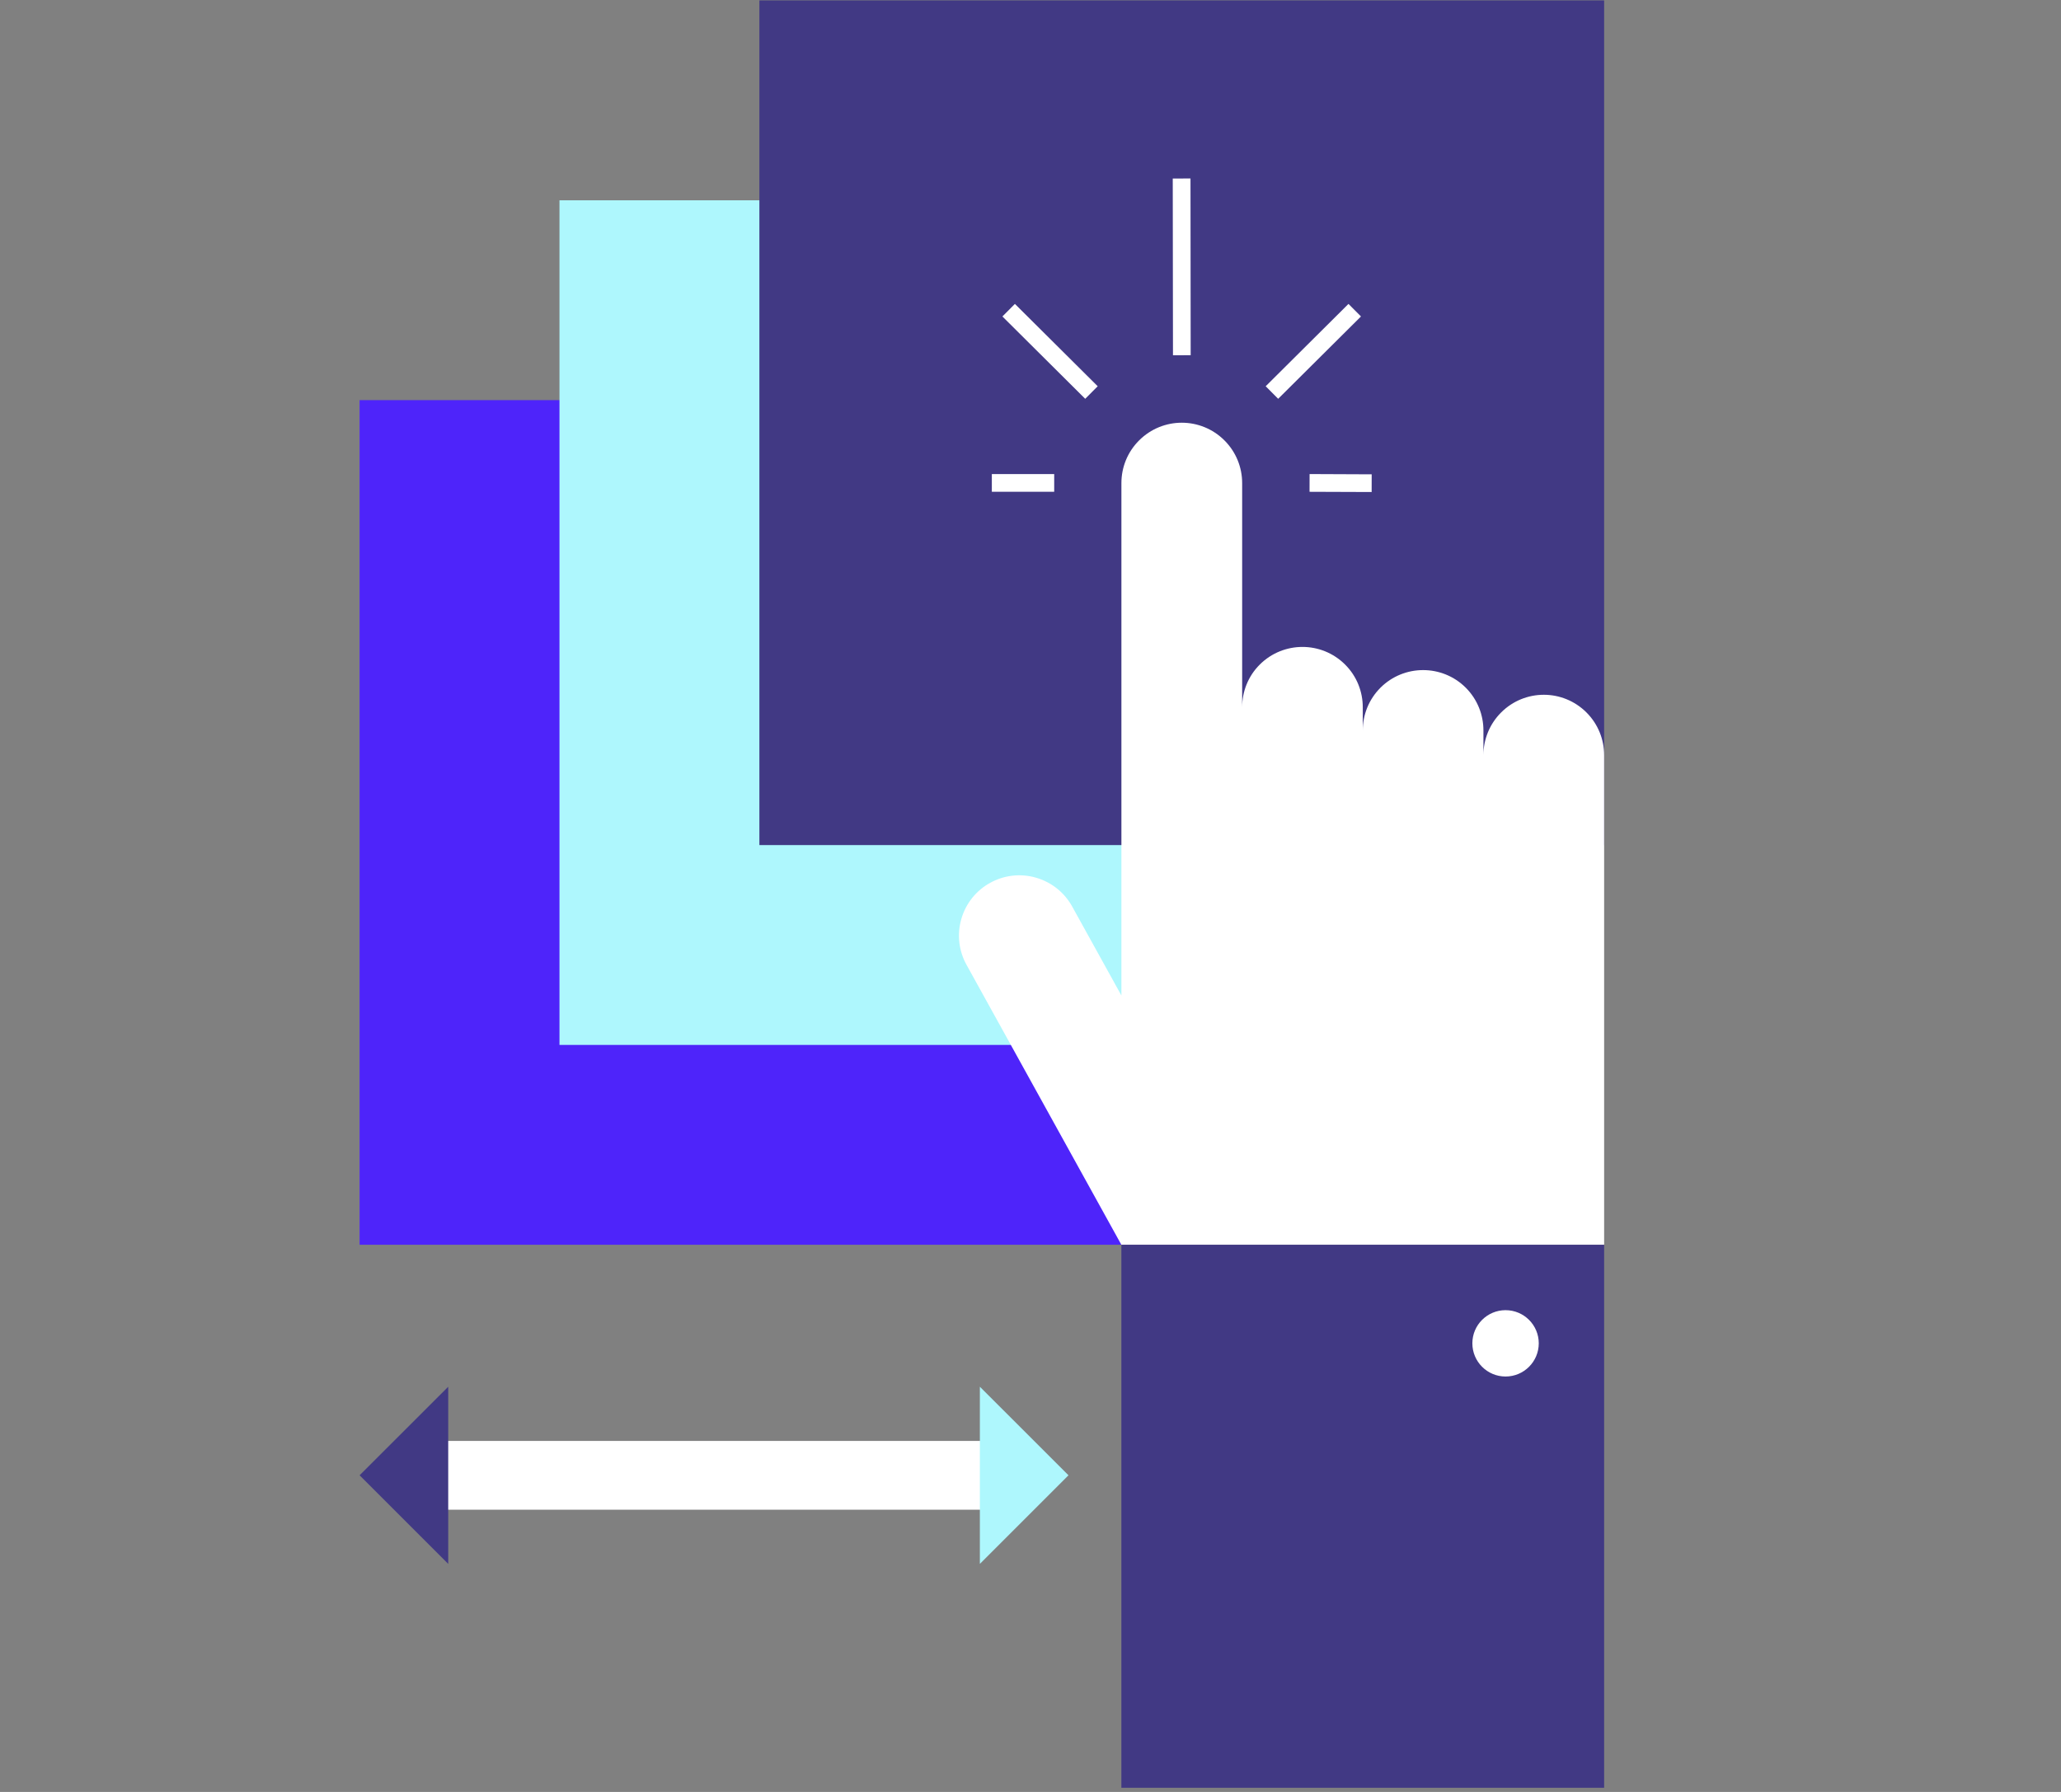 <svg width="46" height="40" viewBox="0 0 46 40" fill="none" xmlns="http://www.w3.org/2000/svg">
<rect x="0" y="0" width="46" height="40" fill="#808080" stroke="none"/>
<g clip-path="url(#clip0)">
<path fill-rule="evenodd" clip-rule="evenodd" d="M22.405 33.7H8.861V32.165H22.405V33.7Z" fill="white"/>
<path fill-rule="evenodd" clip-rule="evenodd" d="M8.026 27.786H26.88V8.932H8.026V27.786Z" fill="#4E24FA"/>
<path fill-rule="evenodd" clip-rule="evenodd" d="M12.487 23.325H31.341V4.471H12.487V23.325Z" fill="#AEF7FD"/>
<path fill-rule="evenodd" clip-rule="evenodd" d="M16.949 18.864H35.803V0.009H16.949V18.864Z" fill="#413984"/>
<path fill-rule="evenodd" clip-rule="evenodd" d="M35.409 15.904C35.146 15.641 34.801 15.509 34.457 15.509C34.112 15.509 33.767 15.641 33.504 15.904C33.242 16.166 33.109 16.511 33.109 16.856V16.304C33.109 15.96 32.978 15.615 32.715 15.351C32.452 15.089 32.108 14.958 31.763 14.958C31.419 14.958 31.074 15.089 30.811 15.351C30.548 15.615 30.416 15.96 30.416 16.304V15.787C30.416 15.442 30.285 15.097 30.022 14.835C29.759 14.572 29.414 14.441 29.07 14.441C28.726 14.441 28.38 14.572 28.117 14.835C27.854 15.097 27.724 15.442 27.724 15.787V10.783C27.724 10.437 27.591 10.093 27.329 9.831C27.066 9.568 26.721 9.436 26.376 9.436C26.032 9.436 25.687 9.568 25.424 9.831C25.161 10.093 25.029 10.437 25.029 10.783V22.222L23.929 20.233C23.762 19.932 23.48 19.695 23.123 19.592C22.765 19.488 22.401 19.541 22.099 19.707C21.797 19.874 21.559 20.155 21.456 20.514C21.353 20.871 21.405 21.236 21.572 21.537L25.028 27.786H35.803V16.856C35.803 16.511 35.671 16.166 35.409 15.904Z" fill="white"/>
<path fill-rule="evenodd" clip-rule="evenodd" d="M25.028 39.907H35.803V27.786H25.028V39.907Z" fill="#413984"/>
<path fill-rule="evenodd" clip-rule="evenodd" d="M34.344 29.986C34.344 30.395 34.012 30.727 33.603 30.727C33.194 30.727 32.862 30.395 32.862 29.986C32.862 29.577 33.194 29.246 33.603 29.246C34.012 29.246 34.344 29.577 34.344 29.986Z" fill="white"/>
<path fill-rule="evenodd" clip-rule="evenodd" d="M24.5 8.622L22.652 6.784L22.373 7.064L24.221 8.902L24.5 8.622Z" fill="white"/>
<path fill-rule="evenodd" clip-rule="evenodd" d="M30.097 6.784L28.249 8.622L28.528 8.902L30.376 7.064L30.097 6.784Z" fill="white"/>
<path fill-rule="evenodd" clip-rule="evenodd" d="M26.18 7.931L26.175 3.986L26.571 3.984L26.575 7.929L26.18 7.931Z" fill="white"/>
<path fill-rule="evenodd" clip-rule="evenodd" d="M30.614 10.983C30.614 10.983 29.228 10.978 29.228 10.978L29.229 10.582H29.23L30.615 10.588L30.614 10.983Z" fill="white"/>
<path fill-rule="evenodd" clip-rule="evenodd" d="M23.529 10.582L22.137 10.583V10.978L23.529 10.978V10.582Z" fill="white"/>
<path fill-rule="evenodd" clip-rule="evenodd" d="M10.004 34.91V30.955L8.026 32.932L10.004 34.91Z" fill="#413984"/>
<path fill-rule="evenodd" clip-rule="evenodd" d="M21.87 30.955V34.91L23.848 32.932L21.87 30.955Z" fill="#AEF7FD"/>
</g>
<defs>
<clipPath id="clip0">
<rect x="8" width="27.879" height="40" fill="white"/>
</clipPath>
</defs>
</svg>
